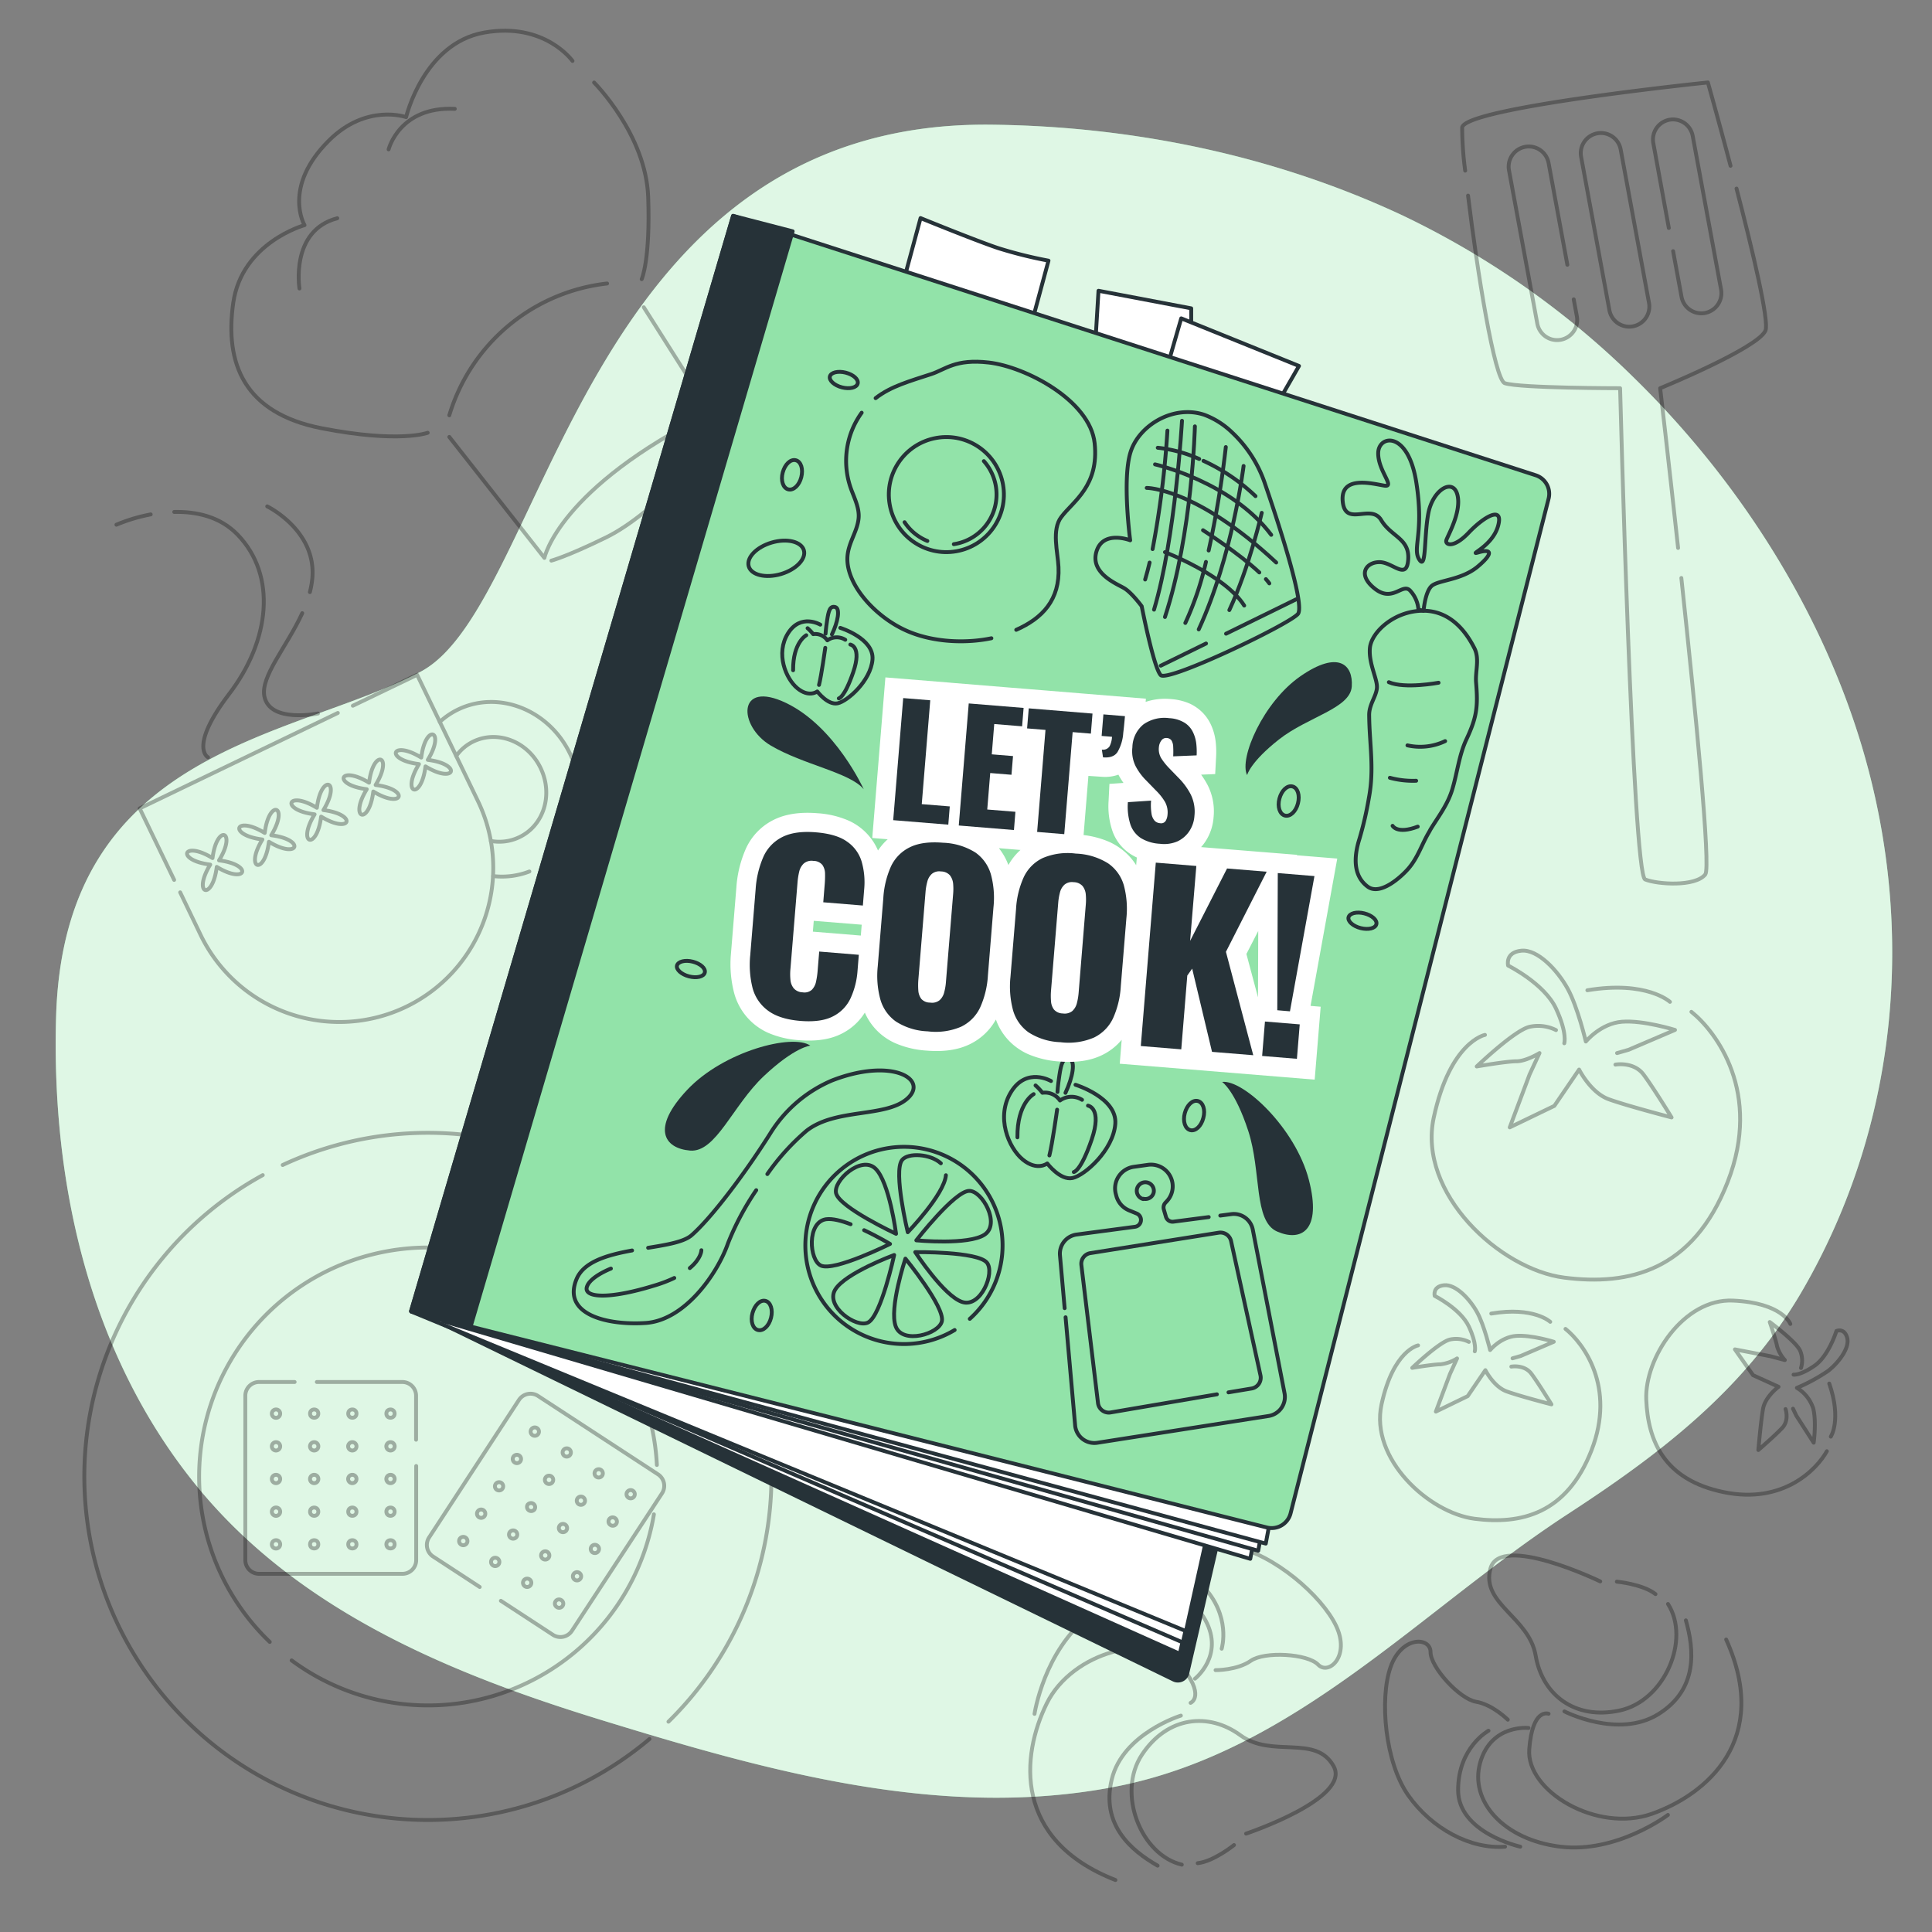 <svg xmlns="http://www.w3.org/2000/svg" viewBox="0 0 500 500"><rect x="0" y="0" width="500" height="500" fill="#808080" stroke="none"/><g id="freepik--background-simple--inject-18"><path d="M423,97.9a220.75,220.75,0,0,0-60.15-42.21c-33.16-15.5-69.69-23-106.22-23.42C149.84,31,141.71,156.39,108.89,173.82s-92.32,19.49-94.37,89.24c-1.29,43.87,9,89,37.75,123.17,26.38,31.3,65.13,47.17,103.3,58.89,42.87,13.17,88.34,26.08,133.43,17.2,46.28-9.12,78.79-45.76,116.8-70.52,23.93-15.59,45.41-32,60.18-57q2.64-4.49,5-9.14c19.77-38.87,23.65-83.71,12.74-125.78C473.94,162.1,451.84,126.15,423,97.9Z" style="fill:#92E3A9"></path><path d="M423,97.9a220.75,220.75,0,0,0-60.15-42.21c-33.16-15.5-69.69-23-106.22-23.42C149.84,31,141.71,156.39,108.89,173.82s-92.32,19.49-94.37,89.24c-1.29,43.87,9,89,37.75,123.17,26.38,31.3,65.13,47.17,103.3,58.89,42.87,13.17,88.34,26.08,133.43,17.2,46.28-9.12,78.79-45.76,116.8-70.52,23.93-15.59,45.41-32,60.18-57q2.64-4.49,5-9.14c19.77-38.87,23.65-83.71,12.74-125.78C473.94,162.1,451.84,126.15,423,97.9Z" style="fill:#fff;opacity:0.7"></path></g><g id="freepik--Spatula--inject-18"><g style="opacity:0.3"><path d="M379.93,50.62c2.35,19.4,6.85,47.67,9.51,48.55,3.89,1.3,29.84,1.3,29.84,1.3s3.24,125.83,6.48,127.13,13,1.94,15.57-1.3c1.47-1.84-2.5-42.2-6.2-76.72" style="fill:none;stroke:#000;stroke-linecap:round;stroke-linejoin:round"></path><path d="M447.86,42.9C444.72,31,442,21.34,442,21.34S379.06,27.83,378.41,33a83.67,83.67,0,0,0,.78,11.16" style="fill:none;stroke:#000;stroke-linecap:round;stroke-linejoin:round"></path><path d="M434.29,141.81c-2.48-22.82-4.64-41.34-4.64-41.34S455,90.09,456.9,85.55c1-2.41-3.25-20.42-7.49-36.75" style="fill:none;stroke:#000;stroke-linecap:round;stroke-linejoin:round"></path><path d="M407.28,77.47l.81,4.39a5.21,5.21,0,0,1-4.18,6.07h0a5.21,5.21,0,0,1-6.06-4.18l-7.33-39.7A5.22,5.22,0,0,1,394.7,38h0a5.21,5.21,0,0,1,6.07,4.18l4.86,26.34" style="fill:none;stroke:#000;stroke-linecap:round;stroke-linejoin:round"></path><path d="M422.58,84.46h0a5.22,5.22,0,0,1-6.07-4.18l-7.32-39.7a5.21,5.21,0,0,1,4.18-6.07h0a5.2,5.2,0,0,1,6.06,4.18l7.33,39.7A5.21,5.21,0,0,1,422.58,84.46Z" style="fill:none;stroke:#000;stroke-linecap:round;stroke-linejoin:round"></path><path d="M431.89,59l-4-21.88A5.2,5.2,0,0,1,432,31h0a5.21,5.21,0,0,1,6.07,4.18l7.33,39.7A5.22,5.22,0,0,1,441.25,81h0a5.21,5.21,0,0,1-6.07-4.18L433,65" style="fill:none;stroke:#000;stroke-linecap:round;stroke-linejoin:round"></path></g></g><g id="freepik--Tomatoes--inject-18"><g style="opacity:0.3"><path d="M404.83,270s.85-2.56-2.14-9-12.39-11.11-12.39-11.11-.86-3.42,3.41-3.85,9.41,5.13,12,9.83,4.7,13.68,4.7,13.68,3.85-4.71,9.4-5.13,13.68,2.13,13.68,2.13l-12,5.13-3,.86" style="fill:none;stroke:#000;stroke-linecap:round;stroke-linejoin:round"></path><path d="M418.07,275.52s4.71-.86,7.27,2.56,7.26,11.11,7.26,11.11-11.53-3-16.24-4.7-7.69-7.69-7.69-7.69l-6.41,9.4-11.54,5.56,5.13-13.68,2.57-5.55s-3.42,2.13-6,2.13S382.18,276,382.18,276s9.82-9.41,13.67-10.26a10.32,10.32,0,0,1,6.84.85" style="fill:none;stroke:#000;stroke-linecap:round;stroke-linejoin:round"></path><path d="M384.31,267.83s-9,1.71-13.25,21.36,17.1,39.32,33.77,41.46,33.33-1.71,42.3-24.79-3-38.89-9.4-44" style="fill:none;stroke:#000;stroke-linecap:round;stroke-linejoin:round"></path><path d="M432.18,259.28s-6-5.56-21.37-3" style="fill:none;stroke:#000;stroke-linecap:round;stroke-linejoin:round"></path></g><g style="opacity:0.3"><path d="M381.67,349.72s.61-1.83-1.53-6.41-8.85-7.94-8.85-7.94-.61-2.44,2.44-2.75,6.72,3.67,8.55,7,3.36,9.77,3.36,9.77,2.74-3.36,6.71-3.66,9.77,1.52,9.77,1.52l-8.55,3.67-2.13.61" style="fill:none;stroke:#000;stroke-linecap:round;stroke-linejoin:round"></path><path d="M391.13,353.68s3.36-.61,5.19,1.84,5.19,7.93,5.19,7.93-8.24-2.13-11.6-3.36-5.49-5.49-5.49-5.49l-4.58,6.72-8.24,4,3.66-9.76,1.83-4a10.39,10.39,0,0,1-4.27,1.52c-1.83,0-7.33.92-7.33.92s7-6.72,9.77-7.33a7.37,7.37,0,0,1,4.88.61" style="fill:none;stroke:#000;stroke-linecap:round;stroke-linejoin:round"></path><path d="M367,348.19s-6.41,1.22-9.46,15.26,12.2,28.08,24.11,29.61,23.81-1.22,30.22-17.7-2.14-27.78-6.72-31.44" style="fill:none;stroke:#000;stroke-linecap:round;stroke-linejoin:round"></path><path d="M401.2,342.09s-4.27-4-15.26-2.14" style="fill:none;stroke:#000;stroke-linecap:round;stroke-linejoin:round"></path></g><g style="opacity:0.3"><path d="M464.18,355.76s1.7.26,5.41-2.3,5.67-9,5.67-9,2.05-.9,2.78,1.74-2.22,6.46-4.9,8.57a46.38,46.38,0,0,1-8.1,4.41,9.68,9.68,0,0,1,4.23,5.36c.86,3.45.11,8.82.11,8.82l-4.5-7-.85-1.79" style="fill:none;stroke:#000;stroke-linecap:round;stroke-linejoin:round"></path><path d="M462.1,364.67s1,2.87-.83,4.84-6.21,5.75-6.21,5.75.65-7.57,1.22-10.7,4-5.66,4-5.66l-6.59-3L449,349.22l9.14,1.76,3.77,1a9.21,9.21,0,0,1-2-3.53c-.28-1.61-1.9-6.31-1.9-6.31s6.95,5.17,7.9,7.5a6.57,6.57,0,0,1,.19,4.39" style="fill:none;stroke:#000;stroke-linecap:round;stroke-linejoin:round"></path><path d="M463.34,342.64s-2-5.46-14.84-6.05-22.89,14.93-22.45,25.63,4.62,20.77,20.08,23.95,24.12-6,26.66-10.6" style="fill:none;stroke:#000;stroke-linecap:round;stroke-linejoin:round"></path><path d="M473.81,371.8s2.85-4.35-.4-13.74" style="fill:none;stroke:#000;stroke-linecap:round;stroke-linejoin:round"></path></g></g><g id="freepik--Croissants--inject-18"><g style="opacity:0.3"><path d="M414.14,409.27s-25.9-12.53-28.41-3.35,10,12.54,11.7,22.56,10,16.71,21.72,14.2,18.38-18.38,12.53-27.57" style="fill:none;stroke:#000;stroke-linecap:round;stroke-linejoin:round"></path><path d="M400.77,443.52s-4.18-1.67-5,9.19,17.54,21.72,31.74,16.7,30.91-19.21,19.22-45.11" style="fill:none;stroke:#000;stroke-linecap:round;stroke-linejoin:round"></path><path d="M395.58,447.2s-9.65-1.07-12.5,8.93,6.07,20,20.71,21.79,27.87-8.22,27.87-8.22" style="fill:none;stroke:#000;stroke-linecap:round;stroke-linejoin:round"></path><path d="M390.22,445.06s-3.93-3.93-8.22-4.65-11.78-8.93-11.78-12.86-7.5-4.28-10.36,3.93-1.43,24.65,4.64,33.22,16.08,13.93,25,13.22" style="fill:none;stroke:#000;stroke-linecap:round;stroke-linejoin:round"></path><path d="M404.87,442.91s13.93,7.15,24.29.72,9.28-16.79,7.14-24.29" style="fill:none;stroke:#000;stroke-linecap:round;stroke-linejoin:round"></path><path d="M385.22,447.91s-7.86,4.29-7.86,15.36,16.08,14.65,16.08,14.65" style="fill:none;stroke:#000;stroke-linecap:round;stroke-linejoin:round"></path><path d="M418.44,409.33s6.76.65,10,3.22" style="fill:none;stroke:#000;stroke-linecap:round;stroke-linejoin:round"></path></g><g style="opacity:0.3"><path d="M322.49,474.54s27.28-9.12,22.65-17.45-15.92-2-24.12-8-18.85-4.95-25.47,5-.3,26,10.3,28.48" style="fill:none;stroke:#000;stroke-linecap:round;stroke-linejoin:round"></path><path d="M308.12,440.7s4.15-1.72-2.84-10.08-27.72-3.28-34.38,10.23-8.69,35.34,17.77,45.7" style="fill:none;stroke:#000;stroke-linecap:round;stroke-linejoin:round"></path><path d="M309.26,434.44s7.65-6,2.71-15.12-18.32-10.07-30.05-1.12-14.19,25.35-14.19,25.35" style="fill:none;stroke:#000;stroke-linecap:round;stroke-linejoin:round"></path><path d="M314.59,432.23s5.56.07,9.12-2.42,14.68-1.85,17.42,1,8.36-2.18,4.67-10-16.2-18.63-26.53-20.53-21.24,1.27-27.13,8" style="fill:none;stroke:#000;stroke-linecap:round;stroke-linejoin:round"></path><path d="M305.61,444s-15,4.62-17.88,16.46,5.09,18.5,11.86,22.37" style="fill:none;stroke:#000;stroke-linecap:round;stroke-linejoin:round"></path><path d="M316.17,426.69s2.63-8.56-5.11-16.48-21.73.75-21.73.75" style="fill:none;stroke:#000;stroke-linecap:round;stroke-linejoin:round"></path><path d="M319.36,477.5s-5.29,4.26-9.4,4.69" style="fill:none;stroke:#000;stroke-linecap:round;stroke-linejoin:round"></path></g></g><g id="freepik--Cookies--inject-18"><g style="opacity:0.3"><path d="M73.16,301.5A88.92,88.92,0,0,1,173,445.57" style="fill:none;stroke:#000;stroke-linecap:round;stroke-linejoin:round"></path><path d="M168.09,450.05A88.92,88.92,0,1,1,68,304.12" style="fill:none;stroke:#000;stroke-linecap:round;stroke-linejoin:round"></path><path d="M169.23,391.91a59.28,59.28,0,0,1-93.75,37.8" style="fill:none;stroke:#000;stroke-linecap:round;stroke-linejoin:round"></path><path d="M69.81,424.93A59.27,59.27,0,1,1,170,379.13" style="fill:none;stroke:#000;stroke-linecap:round;stroke-linejoin:round"></path><path d="M82,357.66h22.12a3.56,3.56,0,0,1,3.56,3.56V372.6" style="fill:none;stroke:#000;stroke-linecap:round;stroke-linejoin:round"></path><path d="M107.71,379.4v24.35a3.55,3.55,0,0,1-3.56,3.55H67.05a3.55,3.55,0,0,1-3.56-3.55V361.22a3.56,3.56,0,0,1,3.56-3.56h9.2" style="fill:none;stroke:#000;stroke-linecap:round;stroke-linejoin:round"></path><path d="M72.51,365.84a1.08,1.08,0,1,1-1.07-1.07A1.07,1.07,0,0,1,72.51,365.84Z" style="fill:none;stroke:#000;stroke-linecap:round;stroke-linejoin:round"></path><circle cx="81.31" cy="365.84" r="1.07" style="fill:none;stroke:#000;stroke-linecap:round;stroke-linejoin:round"></circle><circle cx="91.19" cy="365.84" r="1.07" style="fill:none;stroke:#000;stroke-linecap:round;stroke-linejoin:round"></circle><circle cx="101.06" cy="365.84" r="1.07" style="fill:none;stroke:#000;stroke-linecap:round;stroke-linejoin:round"></circle><path d="M72.51,374.3a1.08,1.08,0,1,1-1.07-1.07A1.07,1.07,0,0,1,72.51,374.3Z" style="fill:none;stroke:#000;stroke-linecap:round;stroke-linejoin:round"></path><path d="M82.39,374.3a1.08,1.08,0,1,1-1.08-1.07A1.07,1.07,0,0,1,82.39,374.3Z" style="fill:none;stroke:#000;stroke-linecap:round;stroke-linejoin:round"></path><path d="M92.26,374.3a1.08,1.08,0,1,1-1.07-1.07A1.07,1.07,0,0,1,92.26,374.3Z" style="fill:none;stroke:#000;stroke-linecap:round;stroke-linejoin:round"></path><path d="M102.14,374.3a1.08,1.08,0,1,1-1.08-1.07A1.07,1.07,0,0,1,102.14,374.3Z" style="fill:none;stroke:#000;stroke-linecap:round;stroke-linejoin:round"></path><path d="M72.51,382.76a1.08,1.08,0,1,1-1.07-1.08A1.07,1.07,0,0,1,72.51,382.76Z" style="fill:none;stroke:#000;stroke-linecap:round;stroke-linejoin:round"></path><path d="M82.39,382.76a1.08,1.08,0,1,1-1.08-1.08A1.07,1.07,0,0,1,82.39,382.76Z" style="fill:none;stroke:#000;stroke-linecap:round;stroke-linejoin:round"></path><path d="M92.26,382.76a1.08,1.08,0,1,1-1.07-1.08A1.07,1.07,0,0,1,92.26,382.76Z" style="fill:none;stroke:#000;stroke-linecap:round;stroke-linejoin:round"></path><path d="M102.14,382.76a1.08,1.08,0,1,1-1.08-1.08A1.07,1.07,0,0,1,102.14,382.76Z" style="fill:none;stroke:#000;stroke-linecap:round;stroke-linejoin:round"></path><path d="M72.51,391.22a1.08,1.08,0,1,1-1.07-1.08A1.07,1.07,0,0,1,72.51,391.22Z" style="fill:none;stroke:#000;stroke-linecap:round;stroke-linejoin:round"></path><circle cx="81.31" cy="391.22" r="1.07" style="fill:none;stroke:#000;stroke-linecap:round;stroke-linejoin:round"></circle><circle cx="91.19" cy="391.22" r="1.07" style="fill:none;stroke:#000;stroke-linecap:round;stroke-linejoin:round"></circle><circle cx="101.06" cy="391.22" r="1.07" style="fill:none;stroke:#000;stroke-linecap:round;stroke-linejoin:round"></circle><path d="M72.51,399.67a1.08,1.08,0,1,1-1.07-1.07A1.07,1.07,0,0,1,72.51,399.67Z" style="fill:none;stroke:#000;stroke-linecap:round;stroke-linejoin:round"></path><circle cx="81.31" cy="399.67" r="1.07" style="fill:none;stroke:#000;stroke-linecap:round;stroke-linejoin:round"></circle><circle cx="91.19" cy="399.67" r="1.07" style="fill:none;stroke:#000;stroke-linecap:round;stroke-linejoin:round"></circle><circle cx="101.06" cy="399.67" r="1.07" style="fill:none;stroke:#000;stroke-linecap:round;stroke-linejoin:round"></circle><path d="M124.15,410.71l-12.09-7.9a3.57,3.57,0,0,1-1-4.93l23.26-35.6a3.57,3.57,0,0,1,4.93-1l31.06,20.29a3.56,3.56,0,0,1,1,4.93L148,422.07a3.56,3.56,0,0,1-4.93,1l-13.44-8.78" style="fill:none;stroke:#000;stroke-linecap:round;stroke-linejoin:round"></path><path d="M139.31,371.09a1.08,1.08,0,1,1-.31-1.49A1.09,1.09,0,0,1,139.31,371.09Z" style="fill:none;stroke:#000;stroke-linecap:round;stroke-linejoin:round"></path><path d="M147.57,376.49a1.07,1.07,0,1,1-.31-1.49A1.08,1.08,0,0,1,147.57,376.49Z" style="fill:none;stroke:#000;stroke-linecap:round;stroke-linejoin:round"></path><path d="M155.84,381.89a1.07,1.07,0,0,1-1.8-1.17,1.07,1.07,0,1,1,1.8,1.17Z" style="fill:none;stroke:#000;stroke-linecap:round;stroke-linejoin:round"></path><path d="M164.11,387.29a1.07,1.07,0,1,1-.31-1.48A1.07,1.07,0,0,1,164.11,387.29Z" style="fill:none;stroke:#000;stroke-linecap:round;stroke-linejoin:round"></path><path d="M134.68,378.17a1.08,1.08,0,1,1-.31-1.49A1.09,1.09,0,0,1,134.68,378.17Z" style="fill:none;stroke:#000;stroke-linecap:round;stroke-linejoin:round"></path><path d="M143,383.57a1.08,1.08,0,1,1-.31-1.49A1.09,1.09,0,0,1,143,383.57Z" style="fill:none;stroke:#000;stroke-linecap:round;stroke-linejoin:round"></path><path d="M151.21,389a1.07,1.07,0,0,1-1.79-1.17,1.07,1.07,0,1,1,1.79,1.17Z" style="fill:none;stroke:#000;stroke-linecap:round;stroke-linejoin:round"></path><path d="M159.48,394.37a1.06,1.06,0,0,1-1.48.31,1.07,1.07,0,1,1,1.17-1.79A1.06,1.06,0,0,1,159.48,394.37Z" style="fill:none;stroke:#000;stroke-linecap:round;stroke-linejoin:round"></path><path d="M130.05,385.25a1.07,1.07,0,1,1-.31-1.49A1.08,1.08,0,0,1,130.05,385.25Z" style="fill:none;stroke:#000;stroke-linecap:round;stroke-linejoin:round"></path><path d="M138.32,390.65a1.08,1.08,0,0,1-1.8-1.18,1.09,1.09,0,0,1,1.49-.31A1.07,1.07,0,0,1,138.32,390.65Z" style="fill:none;stroke:#000;stroke-linecap:round;stroke-linejoin:round"></path><path d="M146.59,396.05a1.07,1.07,0,1,1-.31-1.49A1.08,1.08,0,0,1,146.59,396.05Z" style="fill:none;stroke:#000;stroke-linecap:round;stroke-linejoin:round"></path><path d="M154.85,401.45a1.07,1.07,0,1,1-.31-1.48A1.06,1.06,0,0,1,154.85,401.45Z" style="fill:none;stroke:#000;stroke-linecap:round;stroke-linejoin:round"></path><path d="M125.43,392.33a1.08,1.08,0,1,1-.31-1.49A1.09,1.09,0,0,1,125.43,392.33Z" style="fill:none;stroke:#000;stroke-linecap:round;stroke-linejoin:round"></path><path d="M133.69,397.73a1.07,1.07,0,1,1-.31-1.49A1.07,1.07,0,0,1,133.69,397.73Z" style="fill:none;stroke:#000;stroke-linecap:round;stroke-linejoin:round"></path><path d="M142,403.13a1.07,1.07,0,0,1-1.48.31,1.07,1.07,0,1,1,1.48-.31Z" style="fill:none;stroke:#000;stroke-linecap:round;stroke-linejoin:round"></path><path d="M150.23,408.53a1.07,1.07,0,1,1-.31-1.48A1.07,1.07,0,0,1,150.23,408.53Z" style="fill:none;stroke:#000;stroke-linecap:round;stroke-linejoin:round"></path><path d="M120.8,399.41a1.08,1.08,0,1,1-.31-1.49A1.08,1.08,0,0,1,120.8,399.41Z" style="fill:none;stroke:#000;stroke-linecap:round;stroke-linejoin:round"></path><path d="M129.07,404.81a1.08,1.08,0,1,1-.31-1.49A1.09,1.09,0,0,1,129.07,404.81Z" style="fill:none;stroke:#000;stroke-linecap:round;stroke-linejoin:round"></path><path d="M137.34,410.21a1.08,1.08,0,1,1-.32-1.49A1.08,1.08,0,0,1,137.34,410.21Z" style="fill:none;stroke:#000;stroke-linecap:round;stroke-linejoin:round"></path><path d="M145.6,415.61a1.06,1.06,0,0,1-1.48.31,1.07,1.07,0,1,1,1.17-1.79A1.06,1.06,0,0,1,145.6,415.61Z" style="fill:none;stroke:#000;stroke-linecap:round;stroke-linejoin:round"></path></g></g><g id="freepik--Mug--inject-18"><g style="opacity:0.3"><path d="M91.32,182.64l16.63-8,15.76,32.72a39.86,39.86,0,0,1-18.61,53.19h0a39.86,39.86,0,0,1-53.19-18.61l-5.28-11" style="fill:none;stroke:#000;stroke-linecap:round;stroke-linejoin:round"></path><polyline points="45.07 227.72 36.15 209.21 87.43 184.51" style="fill:none;stroke:#000;stroke-linecap:round;stroke-linejoin:round"></polyline><path d="M137,225.54a19.72,19.72,0,0,1-9.37,1.19" style="fill:none;stroke:#000;stroke-linecap:round;stroke-linejoin:round"></path><path d="M113.82,186.82a19.62,19.62,0,0,1,4.72-3.2c10.52-5.07,23.52.06,29,11.47,4.59,9.54,2.48,20.46-4.51,26.73" style="fill:none;stroke:#000;stroke-linecap:round;stroke-linejoin:round"></path><path d="M118.07,195.64a11.72,11.72,0,0,1,4.45-3.75c6.31-3,14.09,0,17.39,6.88s.84,14.84-5.47,17.87a12,12,0,0,1-7.41,1" style="fill:none;stroke:#000;stroke-linecap:round;stroke-linejoin:round"></path><path d="M56.69,222.66c9,1.12,7.12,6.41-.59,1.69-1.11,9-6.41,7.12-1.69-.59-9-1.11-7.12-6.41.59-1.69C56.12,213.1,61.41,215,56.69,222.66Z" style="fill:none;stroke:#000;stroke-linecap:round;stroke-linejoin:round"></path><path d="M70.2,216.16c9,1.11,7.11,6.41-.6,1.69-1.11,9-6.41,7.12-1.69-.59-9-1.12-7.11-6.42.6-1.69C69.62,206.59,74.92,208.45,70.2,216.16Z" style="fill:none;stroke:#000;stroke-linecap:round;stroke-linejoin:round"></path><path d="M83.7,209.65c9,1.12,7.12,6.42-.59,1.69-1.12,9-6.41,7.12-1.69-.59-9-1.11-7.12-6.41.59-1.69C83.12,200.09,88.42,201.94,83.7,209.65Z" style="fill:none;stroke:#000;stroke-linecap:round;stroke-linejoin:round"></path><path d="M97.21,203.15c9,1.12,7.11,6.41-.6,1.69-1.11,9-6.41,7.12-1.69-.59-9-1.11-7.12-6.41.59-1.69C96.63,193.59,101.93,195.44,97.21,203.15Z" style="fill:none;stroke:#000;stroke-linecap:round;stroke-linejoin:round"></path><path d="M110.71,196.65c9,1.11,7.12,6.41-.59,1.69-1.12,9-6.42,7.12-1.69-.59-9-1.12-7.12-6.42.59-1.69C110.13,187.08,115.43,188.94,110.71,196.65Z" style="fill:none;stroke:#000;stroke-linecap:round;stroke-linejoin:round"></path><path d="M39,133.13a44.12,44.12,0,0,0-8.87,2.66" style="fill:none;stroke:#000;stroke-linecap:round;stroke-linejoin:round"></path><path d="M53.84,196s-5.1-2.56,5.47-16.41,12.4-30.63,2.19-41.21c-4.59-4.75-10.74-6-16.41-5.89" style="fill:none;stroke:#000;stroke-linecap:round;stroke-linejoin:round"></path><path d="M78.22,158.69c-4,8.73-10.88,16.39-9.79,21.59,1.46,6.92,13.86,4.37,13.86,4.37" style="fill:none;stroke:#000;stroke-linecap:round;stroke-linejoin:round"></path><path d="M69.16,131.05s12.76,6.2,11.67,18.6a23.14,23.14,0,0,1-.63,3.58" style="fill:none;stroke:#000;stroke-linecap:round;stroke-linejoin:round"></path></g></g><g id="freepik--Hat--inject-18"><g style="opacity:0.3"><path d="M148.16,15.77S141,5.64,125.3,8.43s-20.2,21.88-20.2,21.88-10.26-3.64-20,6.08C73,48.45,78.81,58.27,78.81,58.27S62.59,62.74,60.36,78.4s2.79,28.52,22.92,32.44S110.69,112,110.69,112" style="fill:none;stroke:#000;stroke-linecap:round;stroke-linejoin:round"></path><path d="M153.75,21.36s13.42,13.42,14,29.64-1.68,21.25-1.68,21.25" style="fill:none;stroke:#000;stroke-linecap:round;stroke-linejoin:round"></path><path d="M116.28,107.48a48.28,48.28,0,0,1,40.83-34.11" style="fill:none;stroke:#000;stroke-linecap:round;stroke-linejoin:round"></path><path d="M116.28,113.08l24.61,31.31s3.63-18,43-37.61L166.61,79.52" style="fill:none;stroke:#000;stroke-linecap:round;stroke-linejoin:round"></path><path d="M142.69,145.09s3.91-1,14.14-6c13.06-6.36,31.15-26.63,29.21-30.75" style="fill:none;stroke:#000;stroke-linecap:round;stroke-linejoin:round"></path><path d="M77.5,74.66s-2.45-15,9.79-18.18" style="fill:none;stroke:#000;stroke-linecap:round;stroke-linejoin:round"></path><path d="M100.57,38.66s2.8-11.19,17.13-10.49" style="fill:none;stroke:#000;stroke-linecap:round;stroke-linejoin:round"></path></g></g><g id="freepik--Book--inject-18"><path d="M231.76,80.44l6.48-24s14.27,5.83,20.11,7.78a112.61,112.61,0,0,0,13,3.24l-6.48,24Z" style="fill:#fff;stroke:#263238;stroke-linecap:round;stroke-linejoin:round"></path><polygon points="283 96.66 284.29 75.25 308.29 79.8 308.29 107.69 283 96.66" style="fill:#fff;stroke:#263238;stroke-linecap:round;stroke-linejoin:round"></polygon><polygon points="297.26 111.58 305.7 82.39 336.18 94.71 323.86 116.12 297.26 111.58" style="fill:#fff;stroke:#263238;stroke-linecap:round;stroke-linejoin:round"></polygon><path d="M108.5,340.28l195,94.84a3,3,0,0,0,4.26-2L321,376,108.63,339.83A.24.24,0,0,0,108.5,340.28Z" style="fill:#263238"></path><path d="M112.7,341.75,305.33,428l6.93-30.11L112.84,341.31A.23.23,0,0,0,112.7,341.75Z" style="fill:#fff;stroke:#263238;stroke-linecap:round;stroke-linejoin:round"></path><path d="M114.39,342.25l191.73,82.82,6.14-27.18L114.54,341.8A.24.24,0,0,0,114.39,342.25Z" style="fill:#fff;stroke:#263238;stroke-linecap:round;stroke-linejoin:round"></path><polygon points="106.37 339.41 306.92 422.13 312.85 395.39 106.37 339.41" style="fill:#fff;stroke:#263238;stroke-linecap:round;stroke-linejoin:round"></polygon><path d="M114.75,341.93l208.82,61.49,2.12-11.31L114.87,341.47A.24.24,0,0,0,114.75,341.93Z" style="fill:#fff;stroke:#263238;stroke-linecap:round;stroke-linejoin:round"></path><path d="M114.83,341.84l210.79,59.49L327.74,390l-212.8-48.63A.23.23,0,0,0,114.83,341.84Z" style="fill:#fff;stroke:#263238;stroke-linecap:round;stroke-linejoin:round"></path><path d="M114.9,341.77l212.68,57.71,2.11-11.31L115,341.31A.24.24,0,0,0,114.9,341.77Z" style="fill:#fff;stroke:#263238;stroke-linecap:round;stroke-linejoin:round"></path><path d="M334,391.66a5.05,5.05,0,0,1-6.13,3.65L106.6,339.47a.24.24,0,0,1-.16-.3l83.3-283.31L397.45,123a5.05,5.05,0,0,1,3.34,6Z" style="fill:#92E3A9;stroke:#263238;stroke-linecap:round;stroke-linejoin:round"></path><path d="M121.57,343.3l-15-3.83a.24.24,0,0,1-.16-.3l83.3-283.31,15.43,4L121.85,343.14A.23.23,0,0,1,121.57,343.3Z" style="fill:#263238;stroke:#263238;stroke-linecap:round;stroke-linejoin:round"></path><path d="M223.54,204.27s-7.32-16.21-20.09-22.34-12.43,6-4,11S220.06,199.94,223.54,204.27Z" style="fill:#263238"></path><path d="M316.28,280s3.35,2.19,6.78,12.72,1.32,23.32,7.46,26,11.66-.1,8.21-13.4S321.83,279.35,316.28,280Z" style="fill:#263238"></path><path d="M209.71,270.61s-4,.31-12.05,7.9-12.37,19.82-19.06,19.26-10.18-5.7-.76-15.71S205.14,267.42,209.71,270.61Z" style="fill:#263238"></path><path d="M322.75,200.6s.78-3.36,8.26-9.24,18.45-8,18.83-13.71-3.53-9.39-13.25-2.67S320.62,196.3,322.75,200.6Z" style="fill:#263238"></path><path d="M247.06,344.21a25.52,25.52,0,1,1,3.92-2.89" style="fill:none;stroke:#263238;stroke-linecap:round;stroke-linejoin:round"></path><path d="M244.8,304.15c-.43,5-9.87,14.75-9.87,14.75s-3.78-15.65-1.49-18.67c1.53-2,7.4-1.61,10.05.83" style="fill:none;stroke:#263238;stroke-linecap:round;stroke-linejoin:round"></path><path d="M231.9,319.31s-14.59-6.8-15.52-10.48c-.83-3.27,6.51-9.88,10.15-6.43S231.9,319.31,231.9,319.31Z" style="fill:none;stroke:#263238;stroke-linecap:round;stroke-linejoin:round"></path><path d="M223.63,318.37c3.65,1.71,6.71,3.56,6.71,3.56s-14.41,7.17-17.87,5.61c-3.08-1.39-3.67-11.25,1.3-12,1.62-.23,4,.38,6.37,1.29" style="fill:none;stroke:#263238;stroke-linecap:round;stroke-linejoin:round"></path><path d="M231.41,324.79s-3.38,15.74-6.76,17.47c-3,1.54-11.08-4.15-8.53-8.46S231.41,324.79,231.41,324.79Z" style="fill:none;stroke:#263238;stroke-linecap:round;stroke-linejoin:round"></path><path d="M234.32,325.73s10.19,12.46,9.44,16.18c-.67,3.32-10.16,6.08-11.94,1.39S234.32,325.73,234.32,325.73Z" style="fill:none;stroke:#263238;stroke-linecap:round;stroke-linejoin:round"></path><path d="M236.86,324.05s16.1-.21,18.54,2.71c2.17,2.59-1.58,11.72-6.35,10.2S236.86,324.05,236.86,324.05Z" style="fill:none;stroke:#263238;stroke-linecap:round;stroke-linejoin:round"></path><path d="M237.14,321s9.87-12.71,13.67-12.8c3.38-.09,8.18,8.54,4,11.32S237.14,321,237.14,321Z" style="fill:none;stroke:#263238;stroke-linecap:round;stroke-linejoin:round"></path><path d="M223,106.81a22.21,22.21,0,0,0-2,3.38,21.37,21.37,0,0,0-1.14,15.17c.84,2.88,2.69,5.83,2.33,8.93-.42,3.6-2.82,6.37-2.89,10.24-.12,7.07,7.53,15.44,15.77,18.9,7.14,3,15.55,3,21.5,1.75" style="fill:none;stroke:#263238;stroke-linecap:round;stroke-linejoin:round"></path><path d="M263,163c6.77-3,11.34-7.76,10.94-16.24-.18-3.87-1.84-9.68.75-13,3-4,9.8-8,8.6-19.08s-17.9-19.78-27.42-20.86c-8.64-1-11.19,1.8-14.88,3-5.47,1.8-10.4,3.12-14.38,6.22" style="fill:none;stroke:#263238;stroke-linecap:round;stroke-linejoin:round"></path><circle cx="244.92" cy="127.98" r="14.89" transform="translate(-18.52 44.54) rotate(-10.01)" style="fill:none;stroke:#263238;stroke-linecap:round;stroke-linejoin:round"></circle><path d="M254.62,119.34a13,13,0,0,1-7.77,21.49" style="fill:none;stroke:#263238;stroke-linecap:round;stroke-linejoin:round"></path><path d="M240,140a12.94,12.94,0,0,1-5.9-4.85" style="fill:none;stroke:#263238;stroke-linecap:round;stroke-linejoin:round"></path><path d="M372.3,176.69s-8.75,1.65-12.87-.14" style="fill:none;stroke:#263238;stroke-linecap:round;stroke-linejoin:round"></path><path d="M374,191.8a15,15,0,0,1-9.75,1.1" style="fill:none;stroke:#263238;stroke-linecap:round;stroke-linejoin:round"></path><path d="M360.4,213.72s1.16,2.25,6.51.21" style="fill:none;stroke:#263238;stroke-linecap:round;stroke-linejoin:round"></path><path d="M366.5,202.06a22.89,22.89,0,0,1-6.8-.77" style="fill:none;stroke:#263238;stroke-linecap:round;stroke-linejoin:round"></path><path d="M370.24,214.6c2.14-3.47,4.44-6.4,5.63-10.38,1.29-4.29,1.73-8.83,3.66-12.92,2.68-5.7,3-8.48,2.48-14.63-.25-3,1-6.19-.48-9-1.73-3.37-5.62-9.55-13.11-9.61s-13.51,5.52-13.89,9.62,2.06,8.18,1.81,10.45-2.08,4.26-2,7.09c.08,7.46,1.36,13.69-.07,21.27a90.11,90.11,0,0,1-2.43,10.55c-1.34,4.22-1.9,9.47,2.14,12.44,3.23,2.37,8.6-2.51,10.45-4.62,2.53-2.89,3.52-6.37,5.42-9.54Z" style="fill:none;stroke:#263238;stroke-linecap:round;stroke-linejoin:round"></path><path d="M368.42,158.07s.37-4.81,2.05-6.39,7.76-1.5,12-5.08,3.35-4.56.24-3.67,3.52-1.46,5-6.85-3.7-2.36-7.62,1.78-6.18,3.18-5.77,1.91,4-7.4,2.84-11.77-6.34-1.24-7.5,4.8-.49,14.94-2.36,12,1.34-6.78-.78-20.06-9.73-12.21-9.84-7.54,4.62,9,1.51,8.47-11.34-2.7-10.7,4.08,7.35.48,9.95,4.84,7.4,4.72,7,10.24-4,.61-7.49.65-5.76,3.31-1.06,6.94,7.19-1.92,9.2.6a8.08,8.08,0,0,1,2,4.75Z" style="fill:none;stroke:#263238;stroke-linecap:round;stroke-linejoin:round"></path><path d="M275.77,340.91l2.47,27.95a5,5,0,0,0,5.79,4.52l44.25-6.92a5,5,0,0,0,4.15-5.93l-8.21-42.31a5,5,0,0,0-5.59-4l-2.82.37m-3,.39-9.07,1.18a1.78,1.78,0,0,1-2-1.27l-.55-1.9a1.82,1.82,0,0,1,.42-1.73l.34-.36a5.63,5.63,0,0,0,1.47-4.81h0a5.63,5.63,0,0,0-6.34-4.63l-3.65.51a5.64,5.64,0,0,0-4.67,7l.13.48a5.63,5.63,0,0,0,3.29,3.79l2,.82a1.81,1.81,0,0,1,1.08,1.36,1.79,1.79,0,0,1-1.53,2.07l-15.05,2a5,5,0,0,0-4.36,5.43l1.21,13.63m20.33-28.23a2.21,2.21,0,1,1,2.69-1.6A2.22,2.22,0,0,1,295.89,310.24Z" style="fill:none;stroke:#263238;stroke-linecap:round;stroke-linejoin:round"></path><path d="M317.93,360.34l6-1a2.83,2.83,0,0,0,2.28-3.39L318.6,321.2a2.82,2.82,0,0,0-3.2-2.18l-33.19,5.28a2.8,2.8,0,0,0-2.35,3.12l4.3,35.68a2.81,2.81,0,0,0,3.27,2.44l27.5-4.69" style="fill:none;stroke:#263238;stroke-linecap:round;stroke-linejoin:round"></path><path d="M163.58,323.62c-6.33,1.15-12.5,2.88-14.37,7.41-3.75,9.05,7.66,12,17.83,11.36s18.64-12.75,21.37-20.64a70.24,70.24,0,0,1,7.3-13.73" style="fill:none;stroke:#263238;stroke-linecap:round;stroke-linejoin:round"></path><path d="M198.59,303.85a58.93,58.93,0,0,1,10.15-11.22c7.6-5.92,20.52-3.33,26.1-8.34s-4.06-10.69-19.55-4.65a34.8,34.8,0,0,0-16,13.78c-6.61,10.46-15.24,21.84-20.31,26.26-2,1.74-6.38,2.46-11.24,3.25" style="fill:none;stroke:#263238;stroke-linecap:round;stroke-linejoin:round"></path><path d="M174.5,330.74a35.16,35.16,0,0,1-5,1.91c-12,3.72-18.33,3.18-17.64.49s6.24-4.83,6.24-4.83" style="fill:none;stroke:#263238;stroke-linecap:round;stroke-linejoin:round"></path><path d="M181.52,323.56s0,2.12-3,4.62" style="fill:none;stroke:#263238;stroke-linecap:round;stroke-linejoin:round"></path><path d="M327.39,125.23a32.33,32.33,0,0,0-8.57-13.36,20.86,20.86,0,0,0-7.15-4.52c-7.94-2.67-17,2.69-19.13,9.81s-.05,22.67-.05,22.67-7-2.74-8.72,2.88,5.21,8.36,7.15,9.5,4.55,4.68,4.55,4.68,3.1,15.94,4.92,17.83,32.86-12.94,35.48-15.79C337.88,156.75,330.82,135.21,327.39,125.23Z" style="fill:none;stroke:#263238;stroke-linecap:round;stroke-linejoin:round"></path><line x1="317.3" y1="164" x2="335.45" y2="155.1" style="fill:none;stroke:#263238;stroke-linecap:round;stroke-linejoin:round"></line><line x1="300.41" y1="172.28" x2="312.12" y2="166.54" style="fill:none;stroke:#263238;stroke-linecap:round;stroke-linejoin:round"></line><path d="M305.9,108.9s-1.68,30.21-7.24,48.88" style="fill:none;stroke:#263238;stroke-linecap:round;stroke-linejoin:round"></path><path d="M309.24,110.34s-.66,27.74-7.75,49.34" style="fill:none;stroke:#263238;stroke-linecap:round;stroke-linejoin:round"></path><path d="M312.1,145.42a79.4,79.4,0,0,1-5.34,15.8" style="fill:none;stroke:#263238;stroke-linecap:round;stroke-linejoin:round"></path><path d="M317.24,115.7a263,263,0,0,1-4.44,26.77" style="fill:none;stroke:#263238;stroke-linecap:round;stroke-linejoin:round"></path><path d="M321.84,120.59s-2.83,23.28-11.61,42.3" style="fill:none;stroke:#263238;stroke-linecap:round;stroke-linejoin:round"></path><path d="M326.54,132.72s-3.19,14-8.39,25.17" style="fill:none;stroke:#263238;stroke-linecap:round;stroke-linejoin:round"></path><path d="M297.52,145.59c-.36,1.51-.74,3-1.16,4.39" style="fill:none;stroke:#263238;stroke-linecap:round;stroke-linejoin:round"></path><path d="M302.13,111.44a244.15,244.15,0,0,1-3.84,30.66" style="fill:none;stroke:#263238;stroke-linecap:round;stroke-linejoin:round"></path><path d="M311.46,119.27a49.13,49.13,0,0,1,13.46,9.13" style="fill:none;stroke:#263238;stroke-linecap:round;stroke-linejoin:round"></path><path d="M299.63,115.88a35.73,35.73,0,0,1,10.72,2.9" style="fill:none;stroke:#263238;stroke-linecap:round;stroke-linejoin:round"></path><path d="M298.92,120.18s19.74,4.47,30.07,18.24" style="fill:none;stroke:#263238;stroke-linecap:round;stroke-linejoin:round"></path><path d="M296.77,126.27s12.71-.07,33.51,19.31" style="fill:none;stroke:#263238;stroke-linecap:round;stroke-linejoin:round"></path><path d="M327.61,149.88a13,13,0,0,1,.89,1.1" style="fill:none;stroke:#263238;stroke-linecap:round;stroke-linejoin:round"></path><path d="M311.34,137.22s9.33,6,14.57,10.93" style="fill:none;stroke:#263238;stroke-linecap:round;stroke-linejoin:round"></path><path d="M301.49,142.9S317,148.81,322,156.72" style="fill:none;stroke:#263238;stroke-linecap:round;stroke-linejoin:round"></path><path d="M272,279.77s-6.25-3.69-10.3,2.77-.72,14.51,3,17.56,6.33,1,6.33,1,3.36,4.46,6.54,3.77,10.54-7.2,11.07-14-10.3-10.13-10.3-10.13" style="fill:none;stroke:#263238;stroke-linecap:round;stroke-linejoin:round"></path><path d="M273.67,282.6s.07-1.48.51-4.36.87-4.58,2.56-4.15.89,4.73-1,8.74" style="fill:none;stroke:#263238;stroke-linecap:round;stroke-linejoin:round"></path><path d="M268,280.91a13.76,13.76,0,0,1,1.78,1.9,4.69,4.69,0,0,1,4.54,2,5.11,5.11,0,0,1,5.71-.18" style="fill:none;stroke:#263238;stroke-linecap:round;stroke-linejoin:round"></path><path d="M273.58,287.18s-1.23,8.85-2,11.85" style="fill:none;stroke:#263238;stroke-linecap:round;stroke-linejoin:round"></path><path d="M267.51,283.16s-4.3,2.3-4.2,11.18" style="fill:none;stroke:#263238;stroke-linecap:round;stroke-linejoin:round"></path><path d="M281.57,286.14s3.77.55.95,8.79-4.62,8.39-4.62,8.39" style="fill:none;stroke:#263238;stroke-linecap:round;stroke-linejoin:round"></path><path d="M212.29,161.66s-5.06-3-8.35,2.23-.58,11.76,2.43,14.24,5.14.82,5.14.82,2.72,3.62,5.29,3.06,8.54-5.83,9-11.31-8.34-8.21-8.34-8.21" style="fill:none;stroke:#263238;stroke-linecap:round;stroke-linejoin:round"></path><path d="M213.65,164s.06-1.2.42-3.54.7-3.71,2.07-3.36.72,3.83-.84,7.08" style="fill:none;stroke:#263238;stroke-linecap:round;stroke-linejoin:round"></path><path d="M209,162.58a11.11,11.11,0,0,1,1.45,1.53,3.81,3.81,0,0,1,3.67,1.61,4.16,4.16,0,0,1,4.63-.15" style="fill:none;stroke:#263238;stroke-linecap:round;stroke-linejoin:round"></path><path d="M213.58,167.66s-1,7.17-1.62,9.6" style="fill:none;stroke:#263238;stroke-linecap:round;stroke-linejoin:round"></path><path d="M208.66,164.4s-3.48,1.86-3.4,9.06" style="fill:none;stroke:#263238;stroke-linecap:round;stroke-linejoin:round"></path><path d="M220.06,166.81s3.05.45.76,7.13-3.74,6.8-3.74,6.8" style="fill:none;stroke:#263238;stroke-linecap:round;stroke-linejoin:round"></path><path d="M202.09,148.57c-3.94,1.15-7.67.25-8.32-2s2-5,5.95-6.16,7.67-.25,8.32,2S206,147.42,202.09,148.57Z" style="fill:none;stroke:#263238;stroke-linecap:round;stroke-linejoin:round"></path><path d="M207.37,123.5c-.53,2.08-2,3.49-3.36,3.15s-2-2.3-1.44-4.38,2-3.5,3.37-3.16S207.91,121.41,207.37,123.5Z" style="fill:none;stroke:#263238;stroke-linecap:round;stroke-linejoin:round"></path><path d="M335.91,207.91c-.53,2.09-2,3.5-3.36,3.16s-2-2.3-1.44-4.39,2-3.49,3.37-3.15S336.45,205.83,335.91,207.91Z" style="fill:none;stroke:#263238;stroke-linecap:round;stroke-linejoin:round"></path><path d="M199.54,341.05c-.53,2.09-2,3.5-3.37,3.16s-2-2.3-1.43-4.38,2-3.5,3.36-3.16S200.07,339,199.54,341.05Z" style="fill:none;stroke:#263238;stroke-linecap:round;stroke-linejoin:round"></path><path d="M311.42,289.32c-.53,2.09-2,3.5-3.36,3.16s-2-2.3-1.44-4.39,2-3.49,3.37-3.15S312,287.24,311.42,289.32Z" style="fill:none;stroke:#263238;stroke-linecap:round;stroke-linejoin:round"></path><path d="M214.77,97.44c-.26,1,1.13,2.3,3.12,2.81s3.82.08,4.08-1-1.12-2.3-3.11-2.81S215,96.4,214.77,97.44Z" style="fill:none;stroke:#263238;stroke-linecap:round;stroke-linejoin:round"></path><path d="M349,237.39c-.27,1,1.13,2.3,3.12,2.8s3.81.08,4.08-1-1.13-2.3-3.12-2.81S349.28,236.35,349,237.39Z" style="fill:none;stroke:#263238;stroke-linecap:round;stroke-linejoin:round"></path><path d="M175.2,249.89c-.26,1,1.13,2.29,3.12,2.8s3.82.08,4.08-1-1.13-2.3-3.11-2.81S175.47,248.84,175.2,249.89Z" style="fill:none;stroke:#263238;stroke-linecap:round;stroke-linejoin:round"></path></g><g id="freepik--Text--inject-18"><path d="M340.24,279.41l1.55-18.87-2.62-.22,6.91-38.12-10.47-.86.06-.11-24.83-2a12,12,0,0,0,1.06-1.36,13.1,13.1,0,0,0,2.17-6.33,15,15,0,0,0-1.54-8.37,22.46,22.46,0,0,0-1.68-2.69l3.64-.15.24-4.54a23.09,23.09,0,0,0-.11-3.78,14.27,14.27,0,0,0-1.31-4.62,11,11,0,0,0-3.89-4.45,10.63,10.63,0,0,0-1.48-.83,14.63,14.63,0,0,0-4.9-1.19,15.79,15.79,0,0,0-6.55.73l.07-.83-15.25-1.25-11-.9h0l-5.14-.42-3.51-.28h0l-15.52-1.27-2.2,26.87h0l2.2-26.88-17-1.38-3.4,41.56,4,.33a14.94,14.94,0,0,0-2.51,2.91,14.94,14.94,0,0,0-7.55-7.71,24,24,0,0,0-8.18-1.94c-4.51-.37-8.34.22-11.36,1.76a15.39,15.39,0,0,0-7.14,7.49,29.84,29.84,0,0,0-2.43,10l-1.4,17.11A29.7,29.7,0,0,0,190,257a15.75,15.75,0,0,0,8.69,10.25,24.09,24.09,0,0,0,8.06,1.94c4.55.37,8.19-.19,11.14-1.71a14.86,14.86,0,0,0,5.93-5.42,15.22,15.22,0,0,0,5.12,6.34,15.77,15.77,0,0,0,2.67,1.54,24.27,24.27,0,0,0,8.13,1.95c4.55.37,8.24-.17,11.29-1.67a15.35,15.35,0,0,0,6.71-6.37,15.23,15.23,0,0,0,5.53,7.35,15.53,15.53,0,0,0,2.67,1.55A24.33,24.33,0,0,0,274,274.7c4.55.37,8.25-.18,11.29-1.68a15.17,15.17,0,0,0,5-3.92l-.5,6.19L331,278.65h0Zm-129.87-38.3.23-2.8,12.41,1-.23,2.81Zm48.14-21.6,5.58.46a15.49,15.49,0,0,0-3.12,3.9A15.56,15.56,0,0,0,258.51,219.51Zm31.18-.14a16.25,16.25,0,0,0-2.55-1.46,23.56,23.56,0,0,0-6.71-1.8l1.25-15.31,3.44.23a10.3,10.3,0,0,0,4.33-.55l.06.14a20.39,20.39,0,0,0,1.25,2l-3.64.25-.22,4.44a19.86,19.86,0,0,0,1,7.76,11.68,11.68,0,0,0,4.75,6,12.94,12.94,0,0,0,1.56.85h0l-.17,2A15.28,15.28,0,0,0,289.69,219.37Zm35.94,21.57-.06,17.17-3-11.22Z" style="fill:#fff"></path><path d="M231.16,212.26l2.59-31.6,7,.57-2.2,26.88,7.25.59-.38,4.72Z" style="fill:#263238"></path><path d="M248.13,213.64l2.58-31.59,14.2,1.16-.39,4.76-7.21-.59-.64,7.84,5.5.45-.4,4.84-5.5-.45-.77,9.44,7.29.59-.38,4.72Z" style="fill:#263238"></path><path d="M268.41,215.3l2.16-26.4-4.76-.39.43-5.19,16.5,1.35-.42,5.19-4.72-.39-2.17,26.41Z" style="fill:#263238"></path><path d="M285.46,196l-.3-2a2,2,0,0,0,2-.86,6.23,6.23,0,0,0,.63-2.46l-2.69-.22.46-5.58,5.58.46c-.07.78-.14,1.53-.21,2.26s-.15,1.41-.23,2.06a11.29,11.29,0,0,1-1.48,4.95C288.52,195.69,287.26,196.16,285.46,196Z" style="fill:#263238"></path><path d="M300.17,218.37a10.53,10.53,0,0,1-4.87-1.45,6.82,6.82,0,0,1-2.74-3.51,15,15,0,0,1-.66-5.81l6-.4a14.12,14.12,0,0,0,.1,3.3,3.62,3.62,0,0,0,.79,1.87,2.12,2.12,0,0,0,1.42.67,1.39,1.39,0,0,0,1.48-.62,3.63,3.63,0,0,0,.46-1.54,5.62,5.62,0,0,0-.66-3.37,14.43,14.43,0,0,0-2.32-2.92l-2.53-2.6a15,15,0,0,1-2.74-3.7,8.68,8.68,0,0,1-.84-4.88,7.85,7.85,0,0,1,2.88-5.95,9.4,9.4,0,0,1,6.65-1.6,8.38,8.38,0,0,1,4,1.2,5.87,5.87,0,0,1,2.15,2.43,9.25,9.25,0,0,1,.86,3,18.93,18.93,0,0,1,.09,3l-6.07.25a22.81,22.81,0,0,0,0-2.46,3.37,3.37,0,0,0-.43-1.64A1.58,1.58,0,0,0,302,191a1.52,1.52,0,0,0-1.49.71,3.25,3.25,0,0,0-.58,1.6,4.58,4.58,0,0,0,.6,2.93,16.45,16.45,0,0,0,2,2.51l2.43,2.51a17.64,17.64,0,0,1,3.16,4.27,10,10,0,0,1,1,5.61,8.11,8.11,0,0,1-1.35,4,7.43,7.43,0,0,1-3.1,2.63A8.74,8.74,0,0,1,300.17,218.37Z" style="fill:#263238"></path><path d="M207.12,264.21c-3.59-.3-6.38-1.18-8.36-2.66a10.62,10.62,0,0,1-4-5.87,24.75,24.75,0,0,1-.6-8.46l1.4-17.11a25.05,25.05,0,0,1,2-8.36,10.48,10.48,0,0,1,4.87-5.11q3.3-1.68,8.68-1.24t8.09,2.4A9.59,9.59,0,0,1,223,223a19.4,19.4,0,0,1,.64,7.25l-.33,4.1-10.25-.84.38-4.74a25,25,0,0,0,.08-2.71,4,4,0,0,0-.68-2.21,3,3,0,0,0-2.33-1.05,3.12,3.12,0,0,0-2.5.68,4.18,4.18,0,0,0-1.18,2.12,18,18,0,0,0-.43,2.77l-1.83,22.32a14.84,14.84,0,0,0,0,2.92,4,4,0,0,0,.88,2.2,3.16,3.16,0,0,0,2.25,1,2.88,2.88,0,0,0,2.41-.66A4.21,4.21,0,0,0,211.2,254a20.31,20.31,0,0,0,.4-2.74l.41-5,10.25.84-.33,4.1a20.36,20.36,0,0,1-1.8,7.14,9.92,9.92,0,0,1-4.57,4.7C213.49,264.11,210.67,264.5,207.12,264.21Z" style="fill:#263238"></path><path d="M240.11,266.91a16.33,16.33,0,0,1-8.29-2.57,10.54,10.54,0,0,1-4-5.75,23.33,23.33,0,0,1-.66-8.49l1.44-17.64a23.44,23.44,0,0,1,2-8.27,10.4,10.4,0,0,1,4.89-4.93c2.17-1.07,5-1.45,8.59-1.16a16.82,16.82,0,0,1,8.37,2.54,10.42,10.42,0,0,1,4,5.67,23.17,23.17,0,0,1,.66,8.49l-1.44,17.64a23.4,23.4,0,0,1-2,8.27,10.45,10.45,0,0,1-4.93,5A16.63,16.63,0,0,1,240.11,266.91Zm.6-7.44a3.12,3.12,0,0,0,2.47-.63,4,4,0,0,0,1.17-2,14,14,0,0,0,.45-2.61l1.87-22.85a15.06,15.06,0,0,0,0-2.69,4.15,4.15,0,0,0-.83-2.16,3.13,3.13,0,0,0-2.33-1,3,3,0,0,0-2.36.64,4,4,0,0,0-1.16,2,14.5,14.5,0,0,0-.46,2.65l-1.87,22.85a18.18,18.18,0,0,0,0,2.66,4.1,4.1,0,0,0,.77,2.18A3,3,0,0,0,240.71,259.47Z" style="fill:#263238"></path><path d="M274.44,269.72a16.25,16.25,0,0,1-8.28-2.57,10.55,10.55,0,0,1-4-5.75,23.77,23.77,0,0,1-.66-8.49l1.45-17.64a23,23,0,0,1,2-8.27,10.36,10.36,0,0,1,4.89-4.93,16.43,16.43,0,0,1,8.58-1.16,16.82,16.82,0,0,1,8.38,2.54,10.4,10.4,0,0,1,4.05,5.67,23.39,23.39,0,0,1,.66,8.49l-1.45,17.64a23.29,23.29,0,0,1-2,8.26,10.5,10.5,0,0,1-4.92,5A16.66,16.66,0,0,1,274.44,269.72Zm.61-7.44a3.18,3.18,0,0,0,2.47-.63,4.12,4.12,0,0,0,1.17-2,15.81,15.81,0,0,0,.45-2.61L281,234.16a15,15,0,0,0,0-2.69,4.06,4.06,0,0,0-.83-2.16,3.13,3.13,0,0,0-2.33-1,3,3,0,0,0-2.35.64,4.06,4.06,0,0,0-1.17,2,15.42,15.42,0,0,0-.45,2.65L272,256.42a16.76,16.76,0,0,0,0,2.65,4,4,0,0,0,.76,2.19A3.05,3.05,0,0,0,275.05,262.28Z" style="fill:#263238"></path><path d="M295.24,270.71l3.88-47.46,10.49.86L308,243.5l9.56-18.74,10.25.84-10.54,20.73,7.07,26.76-10.67-.87-5.14-21.54-1.26,1.79-1.56,19.1Z" style="fill:#263238"></path><path d="M326.64,273.28l.73-8.91,9,.74-.73,8.91Zm3.92-11.83.13-35.5,9.49.78-6.34,35Z" style="fill:#263238"></path></g></svg>
